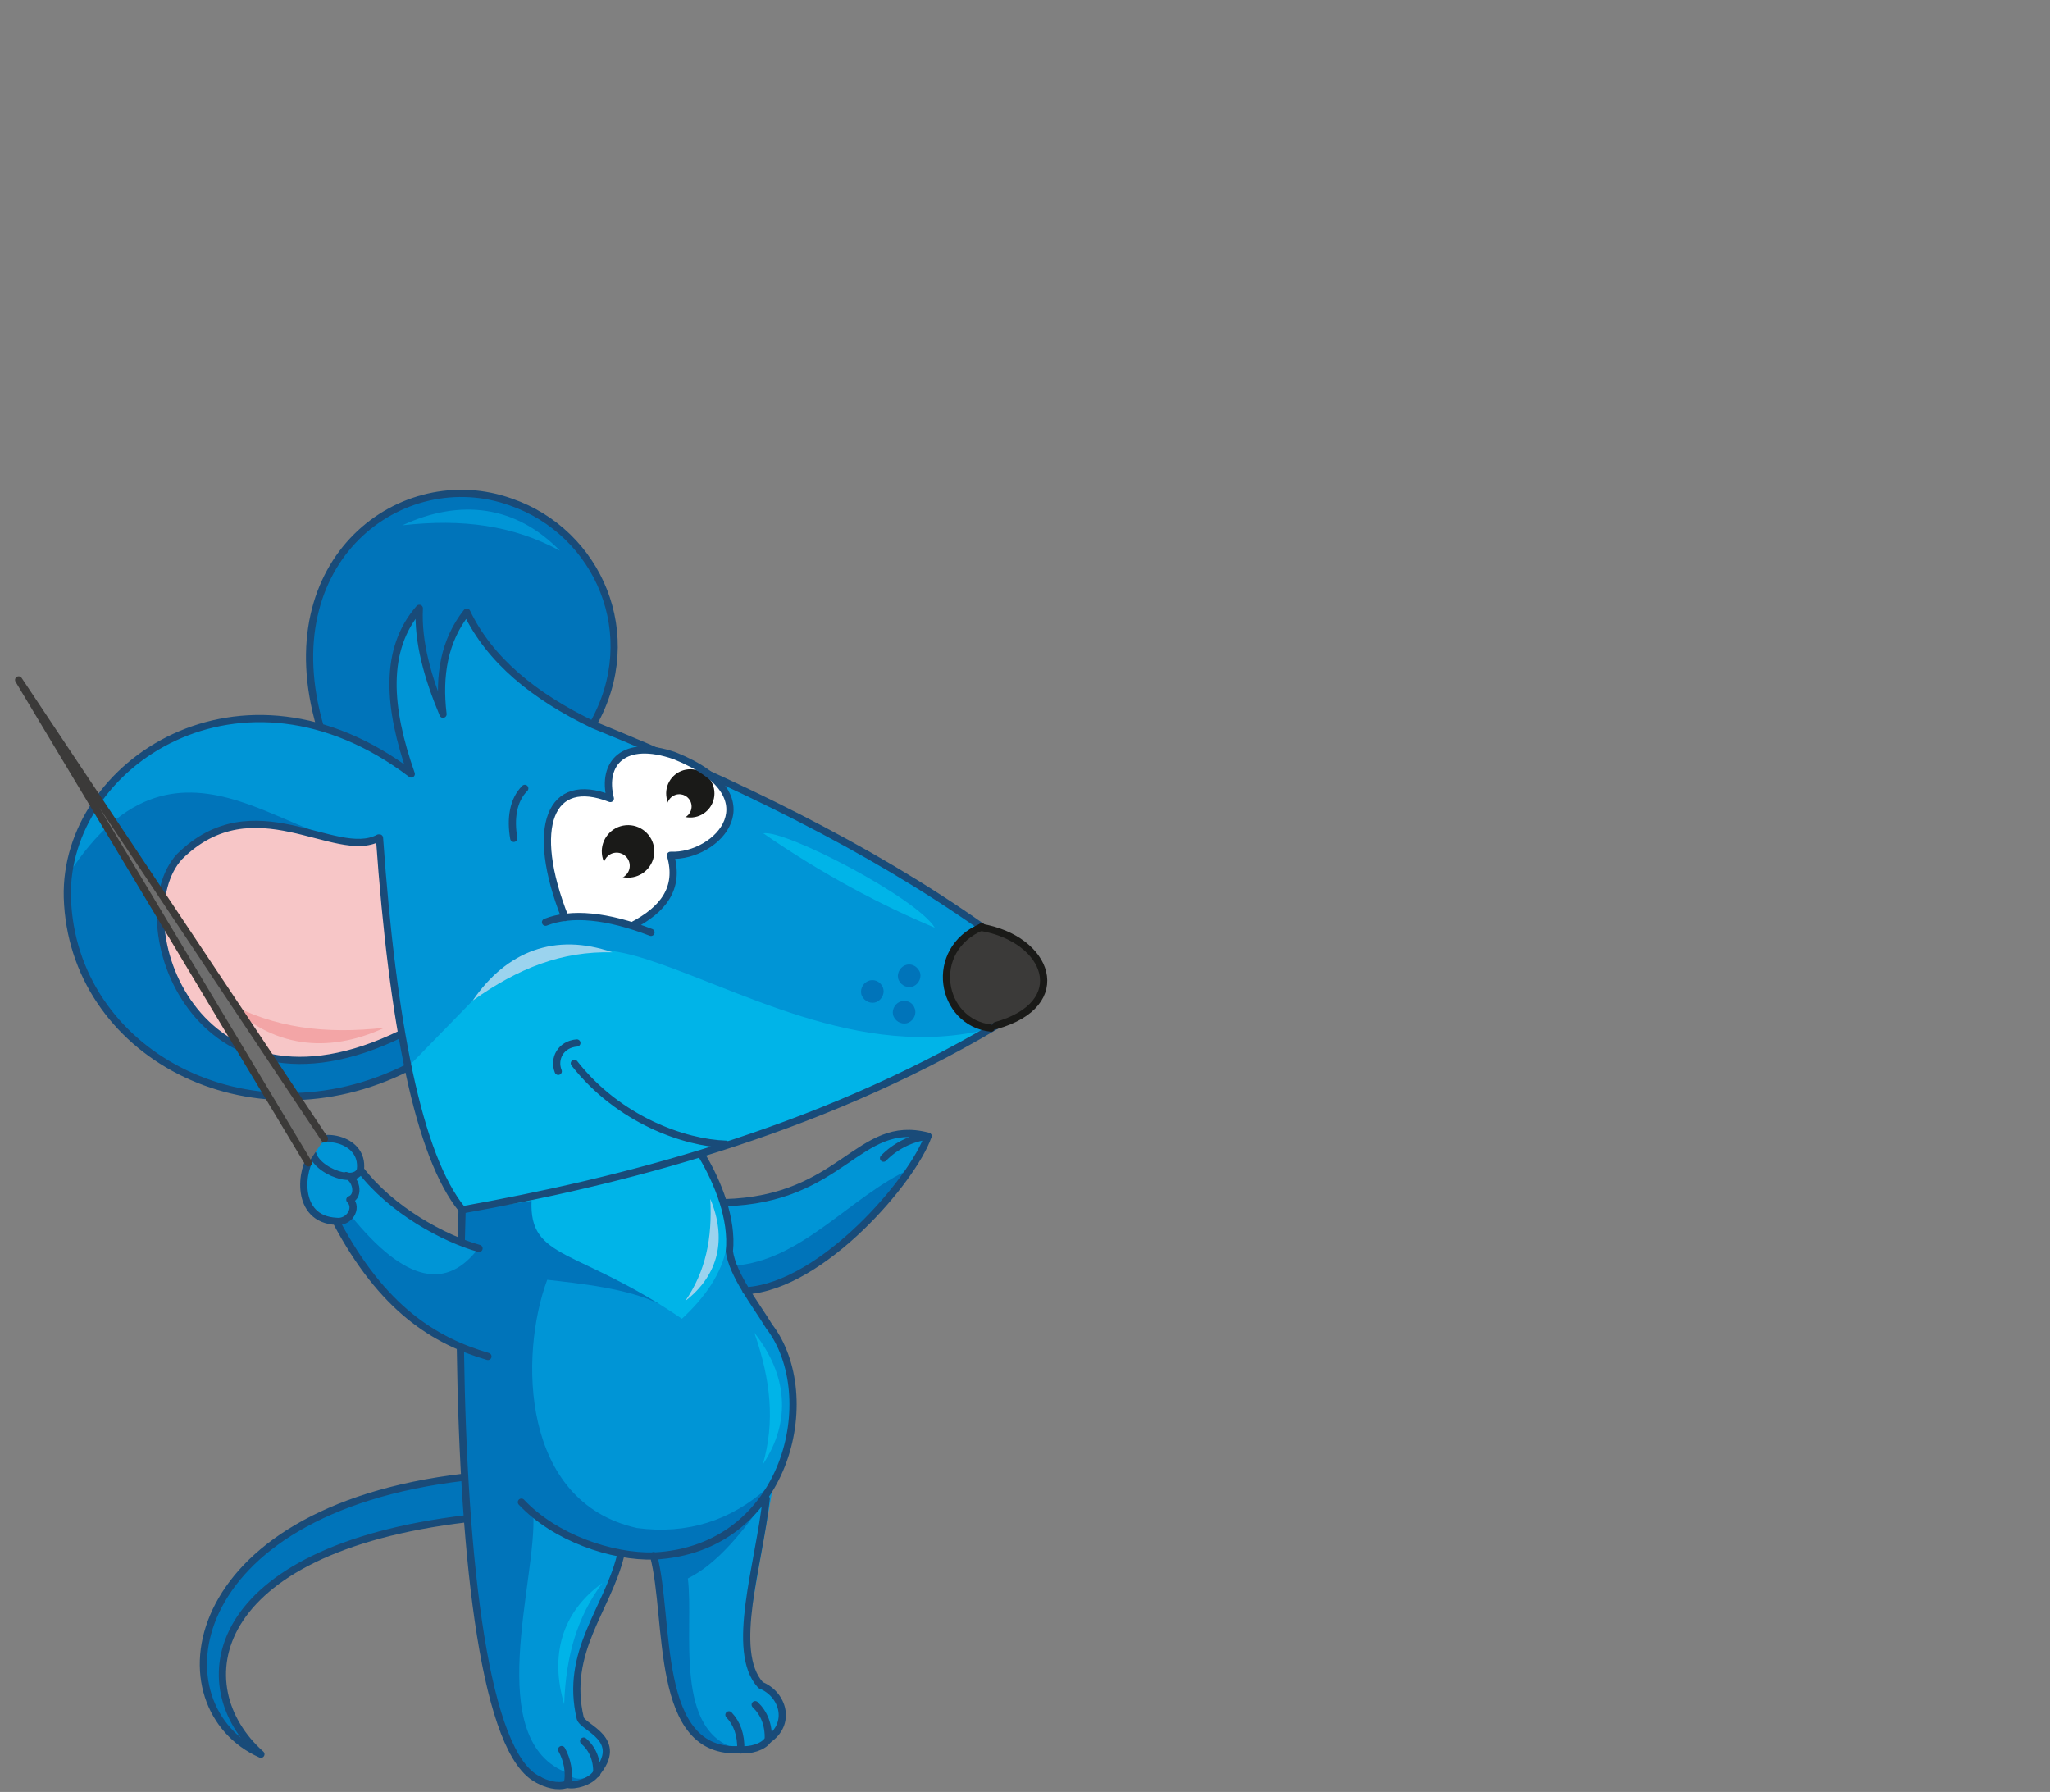 <?xml version="1.0" encoding="utf-8"?>
<!-- Generator: Adobe Illustrator 21.1.0, SVG Export Plug-In . SVG Version: 6.00 Build 0)  -->
<svg version="1.1" id="Layer_1" xmlns="http://www.w3.org/2000/svg" xmlns:xlink="http://www.w3.org/1999/xlink" x="0px" y="0px"
	 viewBox="0 0 484 423" style="enable-background:new 0 0 484 423;" xml:space="preserve">
<rect x="0" y="0" width="484" height="423" fill="#808080" stroke="none"/>
<style type="text/css">
	.st0{fill-rule:evenodd;clip-rule:evenodd;fill:#0074BA;}
	.st1{fill-rule:evenodd;clip-rule:evenodd;fill:#3B3A39;}
	.st2{fill-rule:evenodd;clip-rule:evenodd;fill:#0095D6;}
	.st3{fill-rule:evenodd;clip-rule:evenodd;fill:#00B4E8;}
	.st4{fill-rule:evenodd;clip-rule:evenodd;fill:#F7C6C7;}
	.st5{fill:none;stroke:#194B79;stroke-width:1.701;stroke-linecap:round;stroke-linejoin:round;stroke-miterlimit:22.926;}
	.st6{fill-rule:evenodd;clip-rule:evenodd;fill:#FFFFFF;}
	.st7{fill-rule:evenodd;clip-rule:evenodd;fill:#1A1A18;}
	.st8{fill-rule:evenodd;clip-rule:evenodd;fill:#9BD3EE;}
	.st9{fill-rule:evenodd;clip-rule:evenodd;fill:#F3A5A6;}
	.st10{fill-rule:evenodd;clip-rule:evenodd;fill:#6E6E6E;}
	.st11{fill:none;stroke:#3B3A39;stroke-width:1.701;stroke-linecap:round;stroke-linejoin:round;stroke-miterlimit:22.926;}
	.st12{fill:none;stroke:#1A1A18;stroke-width:1.701;stroke-linecap:round;stroke-linejoin:round;stroke-miterlimit:22.926;}
</style>
<path class="st0" d="M172.2,295.5l44.8-23.5c-11.3,16.1-23.3,29.5-40.6,32.6L172.2,295.5z"/>
<path class="st1" d="M233.9,242.7c17.3-2.6,17.2-20.9-2.2-23.9C218.9,224.3,221.9,241.4,233.9,242.7z"/>
<path class="st2" d="M173.1,298.8c16.2-1.1,27.6-16.4,41.9-22.9l4.1-7.7c-14.9-5.6-25.5,17.5-48.4,15.6l-56.2-7.7l-5.7,17.1
	c-9.1-3.3-17.1-8.7-23.7-17.1c1.3-7.8-12.2-9.3-11.2-3.5c-4.1,7.4-2.3,12.7,5.5,15.7l29.4,30.1l7.1,45.8l5.7,50
	c9.2,6.9,15.9,9.1,19.3,4.4c4.6-3.6,3.4-8-3.7-13.1c-5.2-15,6.3-25.5,9.5-38.3h7.8l8.2,34.6c1.4,8.6,5.5,12.3,12.3,11.1l3.5-0.4
	l3.8-2.5c4.2-4.2,3.4-8.3-2.5-12.3c-3.2-3.3-4-9-2.5-17.1l5.4-30.8c7-13.2,6-27.1-1-36.8C179.4,308.8,177.9,307.6,173.1,298.8z"/>
<path class="st0" d="M110.2,358.5l-0.6-9.8c-67.6,7.9-72.7,54.4-48,65.4C43.8,398.2,48.6,365.8,110.2,358.5
	c2.7,28.5,6.5,48.7,12,56.9c2.5,4.9,6.4,6.8,11.7,5.7l3.7-0.4l3.1-2.1c-1.6,1-5,2.3-6.5,0c-20.6-7.5-7.3-45.9-8.3-61.3
	c8.8,6.8,19,10.2,28.5,10c5.6,14.8-2,45.3,20.4,45.7c-16.1-3.4-10.9-28.4-12.4-40.4c7.1-3.5,13.3-11.4,18.4-18.8
	c-1.1,1.1-2.3,2.2-3.6,3.3c1.5-1.7,2.8-3.6,3.9-5.8c-8.5,7.6-18.9,11-30.7,9.4c-27.5-6.1-27.8-40.9-21.2-58.6
	c6.9,0.8,19.3,2,26.6,5.8l-36.1-30.7l-10.5-2.3l-0.5,18.2l4.3,1.5c-7.3,9.7-17,8.7-30.3-7.8l-1.6,0.7l-1.8,0.8
	c6.7,13.7,16.5,23.7,29.4,30.1L110.2,358.5z"/>
<path class="st0" d="M99.9,231.3l-34.2-48.2l-42.6,5.6c-15.4,23.7-5.3,51.7,17.4,63.2c20.6,11.2,44.6,9,64.3-5.4L99.9,231.3z"/>
<path class="st2" d="M140.1,171.1c-15.1-8.1-25.7-16.8-29.9-26.6c-4.8,6.4-6,14.8-5.6,24.1c-3.3-7.2-5.5-15.2-5.6-25
	c-7.8,7.6-7.6,21.3-1.9,39.1c-32.7-25-75.8-10.9-81,23.8c27-42,55.3-1.7,73.4-8.7l6.8,54.2l125.7-3l12-6.2
	c-13.1-2.5-13.8-20-2.2-23.9c-18-11.4-36.4-22-55.4-31.8L140.1,171.1z"/>
<path class="st3" d="M150.9,225.9c-18.1-5.3-30.3,1.3-39.3,10.3L96.2,252c2.8,14.5,7.1,25.7,12.7,33.6c41.5-3.5,88.5-22.6,125-42.8
	C202.8,250.8,173.4,232.7,150.9,225.9z"/>
<path class="st3" d="M165.9,273l-18.4,4.8l-22,5.6c-0.6,14.2,10.7,11,35.5,27.9C171.9,301.2,176.6,289.2,165.9,273z"/>
<path class="st0" d="M120.6,118.6c-34.7-10-53.6,19.7-45,53.1c6.8,0.6,13.8,6.3,21.5,11.1c-6.7-16.9-6.1-29.9,1.9-39.1
	c0.1,10.4,2.4,18.3,5.6,25c-1.3-8.1,0.6-16.1,5.6-24.1c4.6,9.3,15.2,18.1,29.9,26.6C151.9,146.1,138.4,124.6,120.6,118.6z"/>
<path class="st4" d="M89.4,197.8c-17,4-38.1-16.7-50.9,11.9c-6.8,22.7,19.7,55.1,56.6,34L89.4,197.8z"/>
<path class="st5" d="M231.8,218.8c-26.8-18.9-58.2-34.1-91.7-47.7c-14-6.7-24.5-15.3-29.9-26.6c-5.3,6.7-6.7,14.9-5.6,24.1
	c-3.6-8.6-6-17-5.6-25c-8.5,9.7-7.4,23.5-1.9,39.1c-40.1-30.4-82-2.4-81.2,29.1c1.1,36.8,42.9,59.1,80.4,40.2 M89.4,197.8
	c-10.2,5.5-29.5-12.9-47,4.4C28.8,216.9,45.8,268,94.8,244 M108.9,293.2c0.1-3.5,0.1-4.2,0.2-7.7c-10.3-12.6-16.4-43.8-19.5-87.7
	 M127.1,420.1c-12.5-5.9-17.7-50.8-18.4-101.6 M135.6,251c10.5,13.4,26.1,18.8,35.8,19.1 M136.2,246.2c-3.8,0.3-5.6,3.7-4.4,6.7
	 M109.1,285.6c36.8-6.6,83-18,126.1-43.5 M109.6,348.7c-67.6,7.9-72.7,54.4-48,65.4c-17.9-15.9-13.1-48.3,48.6-55.6 M115.2,320.2
	c-12.6-3.7-24.9-11.2-35.8-31.8 M73.9,272.5c-2.9,3.3-4.4,15.3,5.5,15.8c3,0.4,5.2-3.1,3.2-5.1c2.5-0.9,1.4-5.3-0.9-5.7
	 M113.1,294.7c-8.2-2.3-20.7-9-28-18.6c0.9-7.9-10.7-8.9-11.4-5.5c-1.1,5.1,10.2,9.6,11.4,5.5 M140.9,418.7c0.1-3.3-1-5.9-3.1-7.7
	 M133.9,421.2c0.7-2.7,0-5.9-1.3-8.2 M75.6,171.6c-11.6-39.6,19.4-62.3,45-53.1c20.6,7.1,31.4,31.4,19.4,52.5"/>
<path class="st6" d="M149.2,218.6l-7.8-1.8l-8-0.2c-8.5-21.5-3.5-33.7,10.7-28.1c-2.9-7.9,3.1-14.3,15.2-10.1
	c23.8,7.1,10.1,24-1,23.5C160.6,209.8,156.4,214.8,149.2,218.6z"/>
<ellipse transform="matrix(0.996 -8.806767e-02 8.806767e-02 0.996 -15.861 15.087)" class="st7" cx="163" cy="187.3" rx="5.7" ry="5.7"/>
<ellipse transform="matrix(0.996 -8.790290e-02 8.790290e-02 0.996 -17.094 13.818)" class="st7" cx="148.3" cy="201" rx="6.2" ry="6.2"/>
<ellipse transform="matrix(0.996 -8.810797e-02 8.810797e-02 0.996 -16.151 14.877)" class="st6" cx="160.4" cy="190.4" rx="2.9" ry="2.9"/>
<ellipse transform="matrix(0.996 -8.822269e-02 8.822269e-02 0.996 -17.465 13.638)" class="st6" cx="145.6" cy="204.4" rx="3.1" ry="3.1"/>
<path class="st0" d="M204.9,231.6c-1.3,0.6-2,2.2-1.4,3.5c0.6,1.3,2.2,2,3.5,1.4c1.3-0.6,2-2.2,1.4-3.5
	C207.8,231.6,206.2,231,204.9,231.6z M212.4,236.5c-1.3,0.6-2,2.2-1.4,3.5c0.6,1.3,2.2,2,3.5,1.4c1.3-0.6,2-2.2,1.4-3.5
	C215.4,236.5,213.8,235.9,212.4,236.5z M213.6,227.9c-1.3,0.6-2,2.2-1.4,3.5c0.6,1.3,2.2,2,3.5,1.4c1.3-0.6,2-2.2,1.4-3.5
	C216.4,227.9,214.9,227.3,213.6,227.9z"/>
<path class="st5" d="M219.1,268.2c-16.5-4.4-20.1,15-48.1,15.7 M219.1,268.2c-3.9,0.4-7.8,2.4-10.5,5.2 M127.1,420.1
	c1.7,1,4.5,1.9,6.8,1.1c1.8,0.5,5.5-0.6,6.8-2.5c7-8.2-3.1-10.8-3.7-13.1c-3.7-15.7,6.3-25.5,9.5-38.3"/>
<path class="st5" d="M181.4,410.7c0.1-3.6-1-6.3-3.1-8.3 M174.9,413.1c0.1-3.6-0.9-6.3-2.8-8.3 M219.1,268.2
	c-3.5,10.2-24.9,35.4-43,36.5 M123.1,354.6c7.9,8.4,21.3,13,31.4,12.7c31.4-1.6,39.7-37.8,27.1-54.2c-3.3-5.4-8.6-12.1-9.4-17.7
	c0.8-7.6-2.7-16.3-6.4-22.5 M128.8,217.7c6.1-2.4,14.5-1.6,24.9,2.4 M123.9,186.1c-2.8,2.8-3.4,7.2-2.6,11.8 M133.4,216.6
	c-8.5-21.5-3.5-33.7,10.7-28.1c-2.1-8.3,3.1-14.3,15.2-10.1c23.6,9.5,10.1,24-1,23.5c2.3,7.9-1.9,12.9-9,16.6 M180.9,353.8
	c-1.6,15.3-8.7,36-1.3,44c5.3,2.1,7.4,9.1,1.7,12.9c-1,1.7-4.3,2.6-6.5,2.3c-20.6,1.4-16.5-30.7-20.5-45.8"/>
<path class="st8" d="M161.8,307.1c4.8-7,6.4-14.7,5.9-24.1C171.6,292.3,169.8,300.9,161.8,307.1z M144.6,224.8
	c-11.9-0.3-22.2,3.7-33,11.4C119.6,224.5,131.1,220.1,144.6,224.8z"/>
<path class="st2" d="M132.2,130c-11.1-6-23-7.6-37.2-6C108.8,117.6,121.9,119.4,132.2,130z"/>
<path class="st9" d="M53.6,236.6c11.1,6,23,7.6,37.2,6C77.2,248.9,64.1,247.2,53.6,236.6z"/>
<path class="st3" d="M180.1,345.7c2.9-10,1.9-19.9-2-31.1C185.9,324.5,186.9,335.5,180.1,345.7z M142.2,373.7
	c-6,8.1-8.6,17.3-9,28.6C129.8,390.8,132.6,380.6,142.2,373.7z M180.2,196.7c5.2-0.9,36.3,15.3,40.5,22.3
	C208.1,213.7,194.2,206.4,180.2,196.7z"/>
<polygon class="st10" points="72.8,274.5 76.6,268.8 4.4,160.5 "/>
<polyline class="st11" points="76.6,268.8 4.4,160.5 72.8,274.5 "/>
<path class="st12" d="M235.1,242.1c18.2-5.1,12.5-20.5-3.5-23.2"/>
<path class="st12" d="M231.8,218.8c-12.9,5.4-9.8,22.6,2.2,23.9"/>
</svg>
